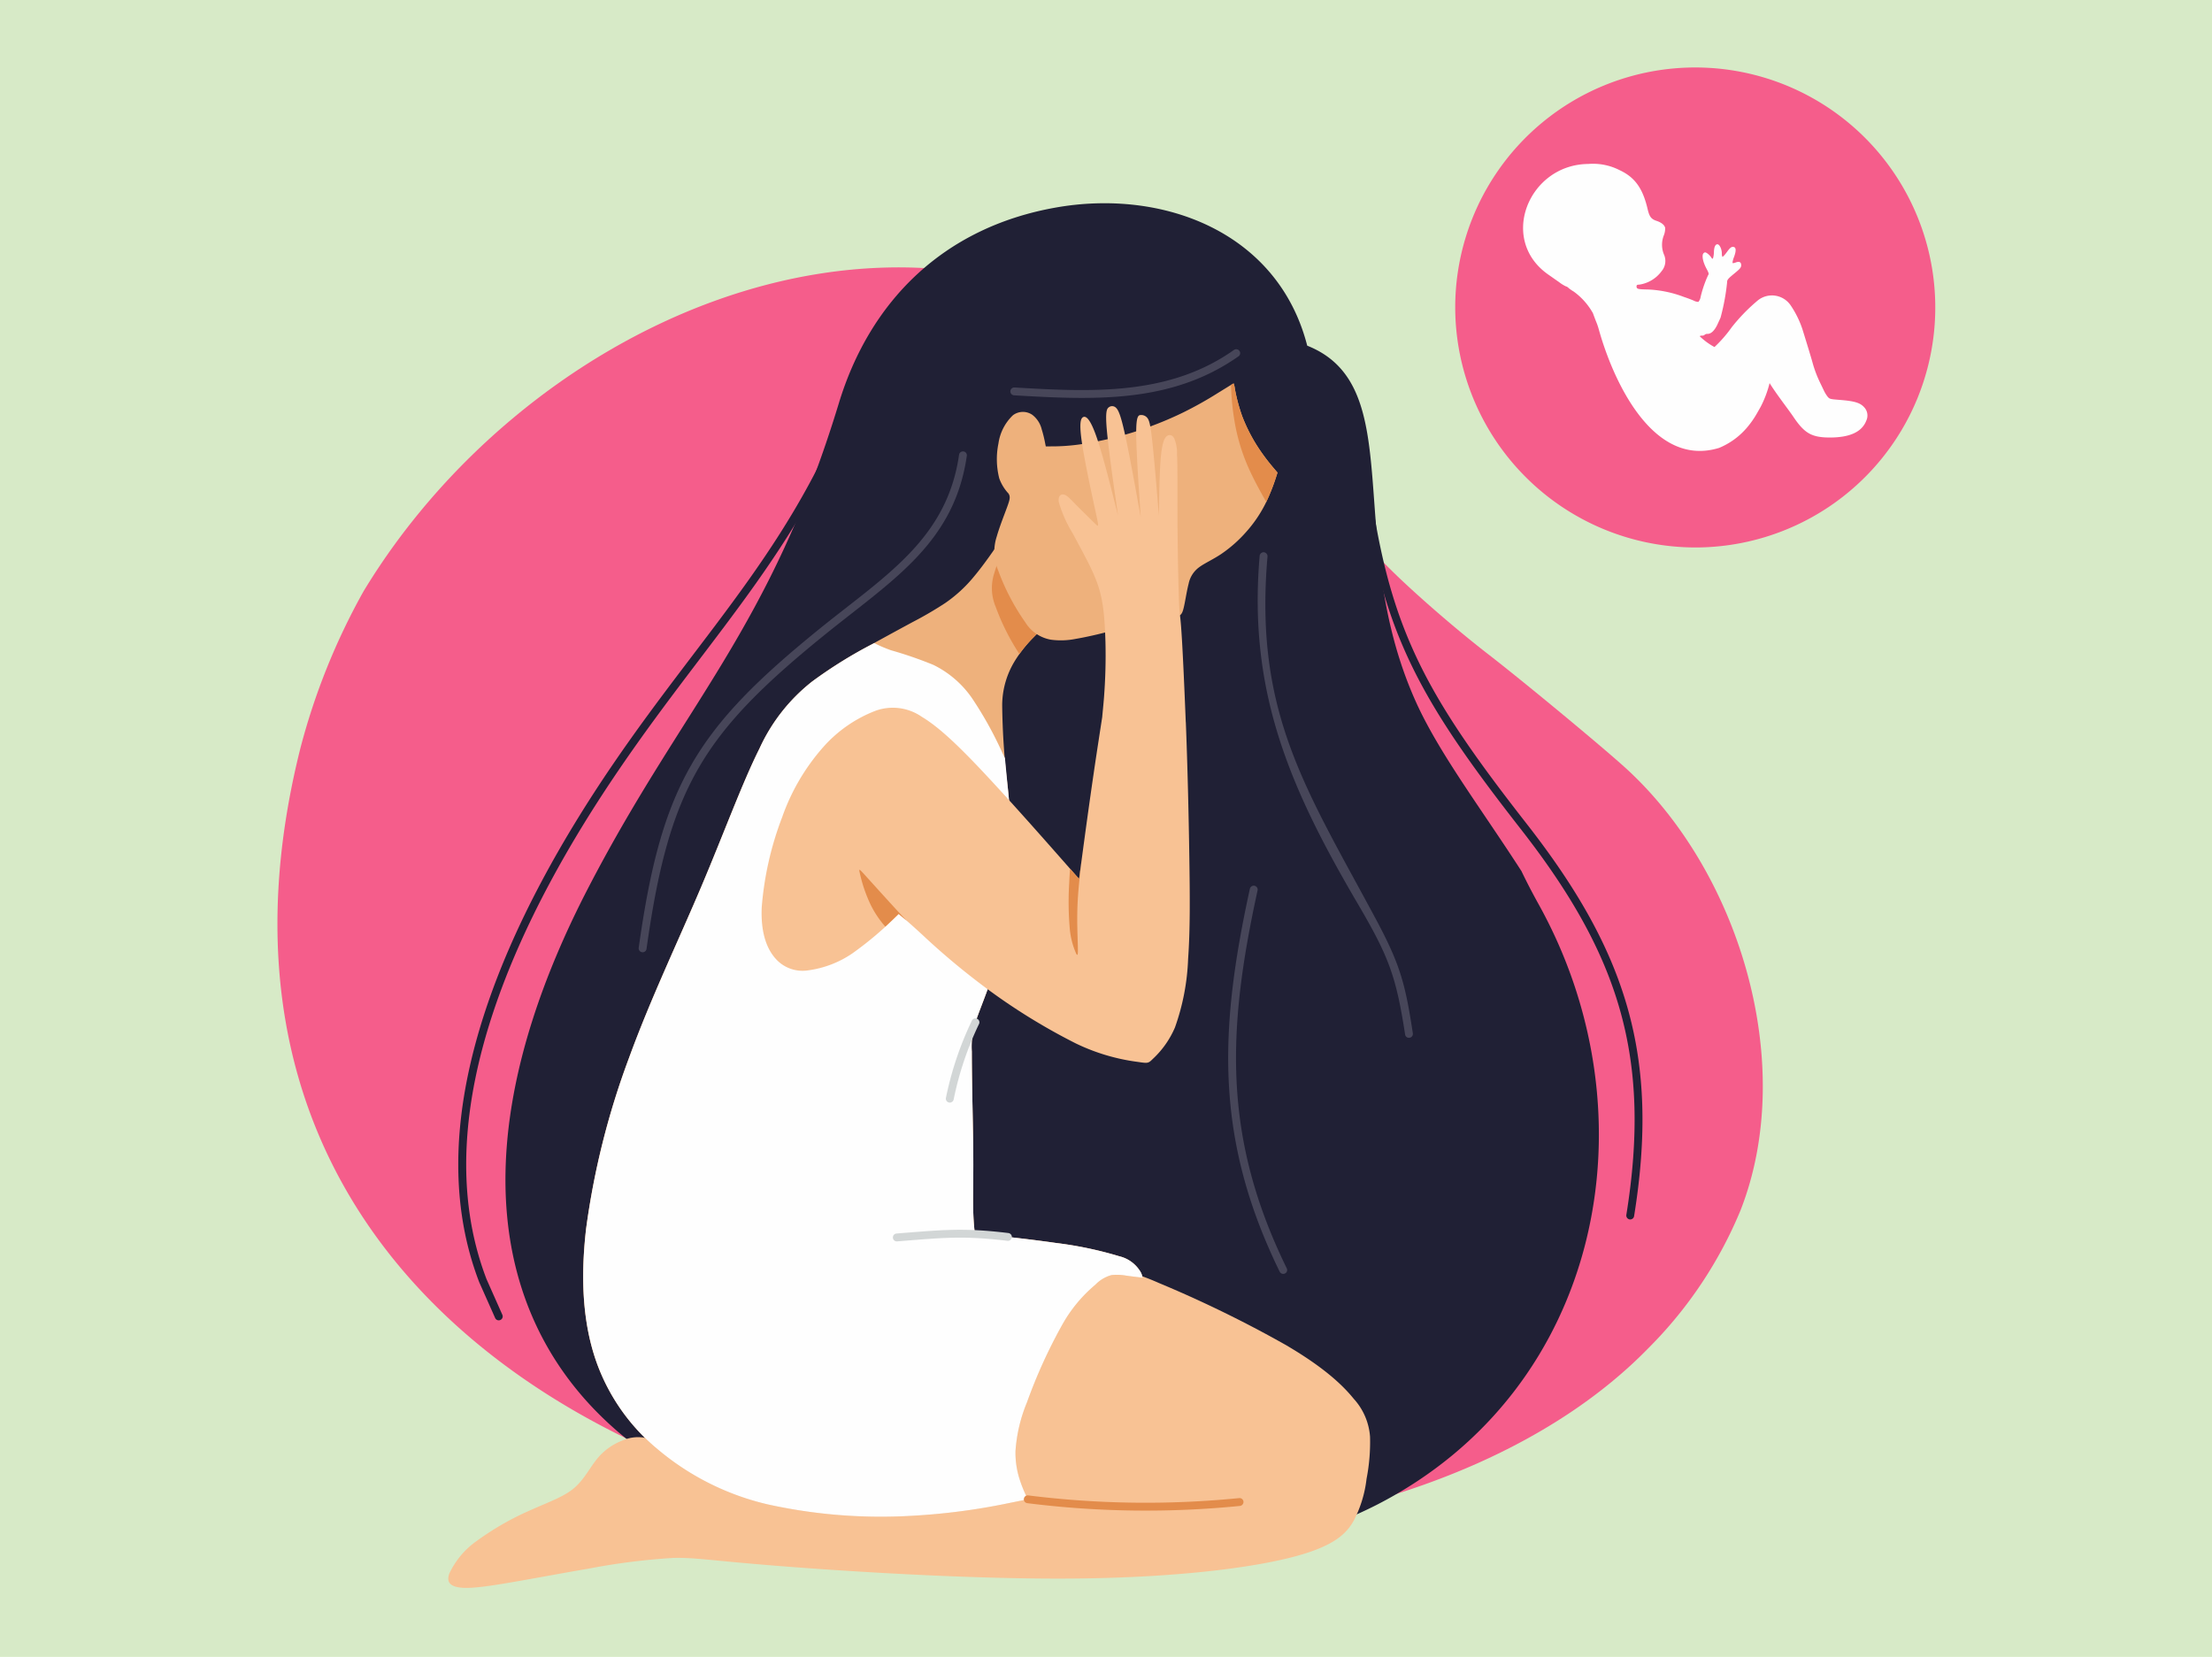 <svg xmlns="http://www.w3.org/2000/svg" xmlns:xlink="http://www.w3.org/1999/xlink" width="295" height="221" viewBox="0 0 295 221">
  <defs>
    <clipPath id="clip-path">
      <rect id="Rectángulo_48640" data-name="Rectángulo 48640" width="221.092" height="202.799" fill="none"/>
    </clipPath>
  </defs>
  <g id="Grupo_172351" data-name="Grupo 172351" transform="translate(-1020 -7197)">
    <rect id="Rectángulo_215651" data-name="Rectángulo 215651" width="295" height="221" transform="translate(1020 7197)" fill="#d7eac7"/>
    <g id="Grupo_163066" data-name="Grupo 163066" transform="translate(1057 7206.001)">
      <g id="Grupo_163065" data-name="Grupo 163065" transform="translate(0 -0.001)" clip-path="url(#clip-path)">
        <path id="Trazado_203011" data-name="Trazado 203011" d="M3.064,321.739a88.581,88.581,0,0,1,8.418-20.918c21.013-34.761,68.263-57.339,105.361-33.058,7.508,4.907,11.411,8.524,24.587,22.779,4.146,4.484,6.345,6.758,8.418,8.725,3.395,3.2,7.878,7.043,11.633,9.951,4.6,3.564,14.086,11.411,17.862,14.763,15.514,13.758,23.466,39.731,15.789,59.38a56.472,56.472,0,0,1-12.3,18.411c-49.1,50.37-206.65,27.094-179.768-80.033" transform="translate(0 -230.95)" fill="#f55d8b" fill-rule="evenodd"/>
        <path id="Trazado_203012" data-name="Trazado 203012" d="M431.583,268.436c-.846-1.523-1.6-2.982-2.274-4.389-5.457-8.471-11.072-15.842-14.15-22.737-9.666-21.658-.814-41.952-14.425-47.356-3.9-15.186-19.258-20.96-33.545-18.422-15.112,2.676-24.82,12.627-28.913,26.078-9.179,30.171-20.706,40.122-33.407,64.625-25.835,49.841-5.013,83.449,47.853,88.6,16.265,1.586,35.015-.73,47.758-2.411a60.988,60.988,0,0,0,9.444-3.818c30.213-15.419,37.278-52.072,21.658-80.171" transform="translate(-263.398 -156.847)" fill="#202035" fill-rule="evenodd"/>
        <path id="Trazado_203013" data-name="Trazado 203013" d="M308.275,1534.331a33.714,33.714,0,0,1,6.609,2.157,158.583,158.583,0,0,1,16.857,8.227c5.023,2.929,7.6,5.309,9.148,7.223a8.389,8.389,0,0,1,2.179,5.055,25.671,25.671,0,0,1-.465,5.626,16.067,16.067,0,0,1-1.692,5.552c-1,1.777-2.654,3.511-8.555,4.981s-16.021,2.686-29.325,2.771-29.78-.962-38.959-1.692-11.083-1.142-13.991-1.058a87.9,87.9,0,0,0-11.125,1.406c-4.315.74-9.031,1.639-12.1,2.126s-4.516.56-5.489.359-1.481-.7-1.1-1.787a11.046,11.046,0,0,1,3.691-4.389,37.729,37.729,0,0,1,7.276-4.145c2.379-1.068,4.3-1.724,5.668-2.876s2.157-2.813,3.151-4a8.052,8.052,0,0,1,3.289-2.348,5.121,5.121,0,0,1,2.866-.4c.772.159,1.29.624,8.64-2.506s21.51-9.846,30.245-13.811,12.045-5.182,14.234-6.059a36.811,36.811,0,0,1,4.146-1.608,3.976,3.976,0,0,1,2.358.233,18.135,18.135,0,0,0,2.443.962" transform="translate(-197.355 -1374.37)" fill="#f8c294" fill-rule="evenodd"/>
        <path id="Trazado_203014" data-name="Trazado 203014" d="M454.063,615.609a17.3,17.3,0,0,0-2.58,3.215,11.4,11.4,0,0,0-1.713,5.933,97.108,97.108,0,0,0,.73,10.85,78.944,78.944,0,0,1,.412,11.6,54.529,54.529,0,0,1-1.745,11.273c-.92,3.405-2.136,6.229-2.771,8.027a10.7,10.7,0,0,0-.677,4.463c0,1.9.042,4.907.1,7.657s.1,5.224.1,7.434-.042,4.156-.021,5.637.116,2.506.169,3.014.053.518,1.893.709,5.541.582,8.978,1.079a50.352,50.352,0,0,1,8.46,1.777,4.505,4.505,0,0,1,2.7,1.882,2.2,2.2,0,0,1,.37.846l.032.127-.36-.042c-.36-.042-1.079-.127-1.777-.222a7.222,7.222,0,0,0-2-.085,4.676,4.676,0,0,0-2.157,1.28,19.159,19.159,0,0,0-4.368,5.245,69.188,69.188,0,0,0-4.759,10.448,20.58,20.58,0,0,0-1.533,6.514,11.57,11.57,0,0,0,.582,3.849,17.659,17.659,0,0,0,.878,2.178l.18.391-2.358.476a86.246,86.246,0,0,1-13.06,1.724,70.125,70.125,0,0,1-19.289-1.523A35.128,35.128,0,0,1,403.8,724a26.7,26.7,0,0,1-8.259-11.95c-1.629-4.812-2.062-10.543-1.269-17.428a104.705,104.705,0,0,1,5.711-22.768c2.866-7.868,6.567-15.6,9.623-22.811s5.5-13.928,7.783-18.475a24.007,24.007,0,0,1,7.043-8.968,60.575,60.575,0,0,1,8.069-5.013c2.327-1.28,3.881-2.126,5.393-2.94a48.4,48.4,0,0,0,4.3-2.517,18.517,18.517,0,0,0,3.881-3.6c1.343-1.607,2.792-3.744,3.521-4.812s.73-1.068,1.629,1.026,2.7,6.261,3.6,8.354.9,2.094.666,2.263a11.11,11.11,0,0,0-1.428,1.237" transform="translate(-353.115 -539.71)" fill="#eeb17c" fill-rule="evenodd"/>
        <path id="Trazado_203015" data-name="Trazado 203015" d="M450.14,757.109c.116,1.237.243,2.506.36,3.765a78.949,78.949,0,0,1,.412,11.6,54.529,54.529,0,0,1-1.745,11.273c-.92,3.405-2.136,6.229-2.771,8.027a10.7,10.7,0,0,0-.677,4.463c0,1.9.042,4.907.1,7.656s.1,5.224.1,7.434-.042,4.156-.021,5.637.116,2.506.169,3.014.053.518,1.893.709,5.541.582,8.978,1.079a50.353,50.353,0,0,1,8.46,1.777,4.506,4.506,0,0,1,2.7,1.882,2.2,2.2,0,0,1,.37.846l.032.127-.36-.042c-.359-.042-1.079-.127-1.777-.222a7.22,7.22,0,0,0-2-.085,4.675,4.675,0,0,0-2.157,1.28,19.155,19.155,0,0,0-4.368,5.245,69.167,69.167,0,0,0-4.759,10.448,20.582,20.582,0,0,0-1.533,6.514,11.568,11.568,0,0,0,.582,3.849,17.659,17.659,0,0,0,.878,2.179l.18.391-2.358.476a86.244,86.244,0,0,1-13.06,1.724,70.127,70.127,0,0,1-19.289-1.523,35.125,35.125,0,0,1-14.668-7.36,26.7,26.7,0,0,1-8.259-11.95c-1.629-4.812-2.062-10.544-1.269-17.428a104.7,104.7,0,0,1,5.711-22.768c2.866-7.868,6.567-15.6,9.623-22.811s5.5-13.928,7.783-18.475a24.006,24.006,0,0,1,7.043-8.968,60.564,60.564,0,0,1,8.069-5.013l.19-.106a18.984,18.984,0,0,0,2.253.962,53.432,53.432,0,0,1,5.637,1.946,13.435,13.435,0,0,1,5.14,4.42,49.741,49.741,0,0,1,4.008,7.191Z" transform="translate(-353.116 -664.978)" fill="#fefefe" fill-rule="evenodd"/>
        <path id="Trazado_203016" data-name="Trazado 203016" d="M926.2,616.582a18.335,18.335,0,0,0-2,2.337,30.763,30.763,0,0,1-3.162-6.292,6.405,6.405,0,0,1-.18-4.516c.391-1.333,1.015-2.919,1.385-3.9a6.51,6.51,0,0,0,.339-1.1,7.7,7.7,0,0,1,.782,1.618c.9,2.083,2.7,6.26,3.6,8.354s.9,2.094.666,2.263a11.092,11.092,0,0,0-1.428,1.237" transform="translate(-825.249 -540.683)" fill="#e38c4b" fill-rule="evenodd"/>
        <path id="Trazado_203017" data-name="Trazado 203017" d="M925.6,421.938a5.866,5.866,0,0,1-1.248-2.041,10.4,10.4,0,0,1-.106-4.653,6.432,6.432,0,0,1,1.935-3.765,2.208,2.208,0,0,1,2.58-.053,3.473,3.473,0,0,1,1.258,1.946,16.894,16.894,0,0,1,.465,1.893l.074.37h.656a26.62,26.62,0,0,0,3.881-.264,46.858,46.858,0,0,0,6.916-1.555,47.607,47.607,0,0,0,6.863-2.7,51.116,51.116,0,0,0,4.621-2.591c1.047-.645,1.555-.962,1.819-1.121s.3-.159.307-.159a4.038,4.038,0,0,1,.159.73,22.819,22.819,0,0,0,.994,3.691,22.323,22.323,0,0,0,2.21,4.272,27.968,27.968,0,0,0,2.062,2.707l.412.486-.222.7a26.934,26.934,0,0,1-1.364,3.405,17.321,17.321,0,0,1-2.58,3.8A17.643,17.643,0,0,1,953.941,430c-1.132.751-2.2,1.216-2.929,1.755a3.6,3.6,0,0,0-1.407,2.221c-.285,1.079-.486,2.633-.719,3.437s-.5.846-1.216.952-1.882.243-3.384.582-3.352.867-5.076,1.322-3.331.814-4.632,1.036a10.008,10.008,0,0,1-3.331.116,5.027,5.027,0,0,1-3.426-2.327,29.791,29.791,0,0,1-3.617-6.927,6.433,6.433,0,0,1-.18-4.526c.381-1.332,1.015-2.908,1.375-3.9s.465-1.364.2-1.8" transform="translate(-828.089 -365.096)" fill="#eeb17c" fill-rule="evenodd"/>
        <path id="Trazado_203018" data-name="Trazado 203018" d="M1228.663,407.45l.053-.042c.264-.159.3-.159.307-.159a4.038,4.038,0,0,1,.159.73,22.823,22.823,0,0,0,.994,3.691,22.316,22.316,0,0,0,2.21,4.272,27.968,27.968,0,0,0,2.062,2.707l.412.486-.222.7a28.8,28.8,0,0,1-1.269,3.215c-.592-1.026-1.417-2.5-2.115-3.987a25.879,25.879,0,0,1-2-6.091,33.845,33.845,0,0,1-.592-5.52" transform="translate(-1101.489 -365.096)" fill="#e38c4b" fill-rule="evenodd"/>
        <path id="Trazado_203019" data-name="Trazado 203019" d="M680.427,478.609c.233,5.88.381,12.394.465,17.861s.116,9.888-.159,13.674a30.418,30.418,0,0,1-1.756,9.179,12.357,12.357,0,0,1-2.908,4.156c-.656.645-.656.645-2.083.434a26.885,26.885,0,0,1-8.238-2.464,81.98,81.98,0,0,1-12.68-7.921,96.674,96.674,0,0,1-7.794-6.578c-1.607-1.481-2.369-2.126-3.141-2.771a46.575,46.575,0,0,1-6.165,5.256,13.671,13.671,0,0,1-6.007,2.284,4.793,4.793,0,0,1-4.294-1.629c-1.121-1.29-1.946-3.384-1.8-6.779a42.914,42.914,0,0,1,2.718-12.013,28.17,28.17,0,0,1,5.467-9.348,17.866,17.866,0,0,1,7.043-4.886,6.786,6.786,0,0,1,6.123.825c2.115,1.269,4.547,3.5,8.09,7.265s8.217,9.063,10.554,11.717l2.326,2.644.412-3.056c.412-3.067,1.237-9.19,2.168-15.228q.254-1.666.508-3.3c.063-.74.159-1.607.233-2.559a73.476,73.476,0,0,0,.2-7.466c-.212-7.064-.91-8.037-4.389-14.52a17.1,17.1,0,0,1-1.83-4.114c-.127-.825.254-1.132.687-1.026s.888.634,1.682,1.438,1.893,1.872,2.443,2.411.55.539.074-1.639-1.417-6.535-1.8-9.095-.2-3.3.18-3.458.931.286,1.734,2.57,1.84,6.4,2.358,8.46l.529,2.062-.317-2.242c-.328-2.253-.962-6.747-1.174-9.179s.011-2.792.275-2.972a.714.714,0,0,1,.846-.021c.275.19.508.582.814,1.639s.677,2.781,1.121,5.065.952,5.118,1.206,6.535l.264,1.417-.148-2.21c-.148-2.221-.444-6.641-.455-8.925s.275-2.443.582-2.464a1.033,1.033,0,0,1,.909.391c.243.317.4.825.645,3.035s.571,6.091.73,8.037l.159,1.946.032-1.586c.021-1.576.063-4.738.264-6.567s.529-2.327.867-2.506.666-.032.878.349a5.209,5.209,0,0,1,.381,2.178c.053,1.153.053,2.824.053,4.706s0,3.987.021,5.89.042,3.617.074,4.981c.243,10.618.18-.73,1.015,20.114" transform="translate(-559.281 -391.279)" fill="#f8c294" fill-rule="evenodd"/>
        <path id="Trazado_203020" data-name="Trazado 203020" d="M1019.64,1021.528l1.206,1.375.359-2.633c-.021.159-.042.381-.085.677-.127,1.11-.4,3.321-.487,5.446s.011,4.167.042,5.351.01,1.533-.222,1.11a10.483,10.483,0,0,1-.857-3.384,41.376,41.376,0,0,1-.074-5.964c.032-.73.074-1.4.116-1.978" transform="translate(-913.933 -914.666)" fill="#e38c4b" fill-rule="evenodd"/>
        <path id="Trazado_203021" data-name="Trazado 203021" d="M754.957,1039.827c-.592.571-1.184,1.142-1.787,1.692a13.285,13.285,0,0,1-1.914-2.834,19.581,19.581,0,0,1-1.449-4.146c-.2-.835-.2-.835.825.3s3.077,3.405,4.23,4.653c.592.634.941,1,1.163,1.248-.4-.349-.73-.624-1.068-.91" transform="translate(-672.104 -926.926)" fill="#e38c4b" fill-rule="evenodd"/>
        <path id="Trazado_203022" data-name="Trazado 203022" d="M1390.512,466.64c2.443,24.4,6.821,33.058,21.743,52.168,13.272,16.995,17.777,30.9,14.319,52.326a.526.526,0,0,1-.6.433.533.533,0,0,1-.434-.6c3.406-21.129-1.015-34.75-14.107-51.5-15.049-19.268-19.5-28.109-21.965-52.717a.526.526,0,0,1,1.047-.106" transform="translate(-1245.646 -417.92)" fill="#202035" fill-rule="evenodd"/>
        <path id="Trazado_203023" data-name="Trazado 203023" d="M962.246,1840.053a125.817,125.817,0,0,0,28.141.36.524.524,0,0,1,.571.476.538.538,0,0,1-.487.571,126.362,126.362,0,0,1-28.342-.37.521.521,0,1,1,.116-1.036" transform="translate(-862.123 -1649.594)" fill="#e38c4b" fill-rule="evenodd"/>
        <path id="Trazado_203024" data-name="Trazado 203024" d="M793.459,1498.291c6.1-.476,8.862-.8,14.932-.063a.54.54,0,0,1,.455.592.524.524,0,0,1-.592.444c-5.975-.719-8.693-.4-14.71.074a.521.521,0,0,1-.561-.476.53.53,0,0,1,.476-.571" transform="translate(-710.902 -1342.762)" fill="#d2d6d6" fill-rule="evenodd"/>
        <path id="Trazado_203025" data-name="Trazado 203025" d="M861.25,1235.933a43.984,43.984,0,0,1,3.458-10.29.525.525,0,1,1,.952.444,42.839,42.839,0,0,0-3.384,10.078.526.526,0,0,1-1.026-.233" transform="translate(-772.094 -1098.508)" fill="#d2d6d6" fill-rule="evenodd"/>
        <path id="Trazado_203026" data-name="Trazado 203026" d="M974.849,363.994c-9.01,6.356-19.406,5.827-29.949,5.214a.524.524,0,0,1,.063-1.047c10.195.592,20.537,1.153,29.241-4.992a.525.525,0,0,1,.74.1.511.511,0,0,1-.1.73" transform="translate(-846.66 -325.479)" fill="#474659" fill-rule="evenodd"/>
        <path id="Trazado_203027" data-name="Trazado 203027" d="M509.184,495.361c-1.671,11.675-9.983,16.614-18.919,23.847-16.4,13.272-20.8,20.558-23.794,41.91a.516.516,0,0,1-.582.455.524.524,0,0,1-.465-.582c3.035-21.626,7.561-29.145,24.175-42.6,8.661-7.011,16.931-11.9,18.549-23.16a.524.524,0,0,1,.582-.455.516.516,0,0,1,.455.582" transform="translate(-417.246 -443.564)" fill="#474659" fill-rule="evenodd"/>
        <path id="Trazado_203028" data-name="Trazado 203028" d="M287.483,389.581c-8.005,22.747-20.072,33.746-33.037,52.791-12.511,18.369-26.269,45.294-17.6,67.893l2.1,4.727a.518.518,0,0,1-.254.7.524.524,0,0,1-.7-.254l-2.126-4.78c-8.83-23,4.96-50.158,17.692-68.876,12.891-18.93,24.979-29.97,32.921-52.538a.535.535,0,0,1,.677-.328.527.527,0,0,1,.317.666" transform="translate(-208.955 -348.634)" fill="#202035" fill-rule="evenodd"/>
        <path id="Trazado_203029" data-name="Trazado 203029" d="M1264.327,625.236c-1.808,20.865,5.171,31.038,14.467,48.382,3.246,6.07,3.913,8.619,4.917,15.207a.524.524,0,0,1-.444.592.518.518,0,0,1-.592-.455c-1.205-7.836-2.21-10.427-6.313-17.428-9.052-15.419-14.647-28.278-13.082-46.4a.531.531,0,0,1,.571-.476.541.541,0,0,1,.476.582" transform="translate(-1132.288 -559.997)" fill="#474659" fill-rule="evenodd"/>
        <path id="Trazado_203030" data-name="Trazado 203030" d="M1228.931,1054.908c-4.05,18.528-4.7,32.847,3.881,50.391a.518.518,0,0,1-.222.708.531.531,0,0,1-.709-.233c-8.693-17.777-8.079-32.3-3.976-51.089a.525.525,0,0,1,1.026.222" transform="translate(-1098.215 -945.148)" fill="#474659" fill-rule="evenodd"/>
        <path id="Trazado_203031" data-name="Trazado 203031" d="M1549.508,64.021A32.011,32.011,0,1,0,1517.5,32.01a32.076,32.076,0,0,0,32.011,32.011" transform="translate(-1360.427 0.001)" fill="#f55d8b" fill-rule="evenodd"/>
        <path id="Trazado_203032" data-name="Trazado 203032" d="M1615.082,146.406a8.179,8.179,0,0,0-.36-1.047c-.116-.3-.307-.793-.423-1.121a8.972,8.972,0,0,0-2.538-2.866,5.8,5.8,0,0,1-.719-.5.709.709,0,0,0-.349-.211,4.773,4.773,0,0,1-.9-.56c-.434-.3-1.1-.772-1.481-1.036-6.631-4.674-2.58-14.657,5.362-14.731a7.82,7.82,0,0,1,4.2.835c2.009.941,3.067,2.4,3.712,5.161.243,1.047.486,1.364,1.216,1.6.645.222,1.036.539,1.131.931a2.522,2.522,0,0,1-.19,1.026,3.421,3.421,0,0,0,.021,2.506,2.1,2.1,0,0,1-.3,2.231,4.5,4.5,0,0,1-3,1.808c-.264,0-.349.053-.349.233,0,.349.18.391,1.523.412a15.317,15.317,0,0,1,4.812,1c.412.137.983.349,1.269.476a1.46,1.46,0,0,0,.645.18,1.377,1.377,0,0,0,.3-.677,15.484,15.484,0,0,1,1-2.9c.127-.137.085-.3-.254-.92-.476-.91-.624-1.777-.338-2.02.159-.127.233-.116.476.042a2.215,2.215,0,0,1,.5.5c.18.275.2.285.286.085a3.367,3.367,0,0,0,.1-.708c.01-.687.18-1.089.465-1.089s.592.645.592,1.216a.972.972,0,0,0,.074.455c.042.042.307-.233.592-.624.381-.529.582-.7.793-.7.444,0,.5.434.169,1.343a2.692,2.692,0,0,0-.212.814.743.743,0,0,0,.423-.074c.486-.18.74-.063.74.37,0,.3-.148.476-.941,1.121-.857.709-.941.814-.941,1.206a29.212,29.212,0,0,1-.867,4.653c-.053.127-.254.56-.444.973-.391.793-.825,1.2-1.3,1.2a.509.509,0,0,0-.37.116.459.459,0,0,1-.338.116.613.613,0,0,0-.338.074,8.784,8.784,0,0,0,1.978,1.449,17.262,17.262,0,0,0,2.295-2.633,24.258,24.258,0,0,1,3.532-3.627,3.018,3.018,0,0,1,4.368.751,12.94,12.94,0,0,1,1.544,3.162c.6,1.925,1.216,3.966,1.332,4.4a15.634,15.634,0,0,0,.962,2.591c.211.444.476.984.582,1.216a4.956,4.956,0,0,0,.465.751c.264.317.339.338,1.554.434,2.073.159,2.824.391,3.374,1.036a1.608,1.608,0,0,1,.243,1.724c-.571,1.5-2.168,2.253-4.822,2.263-2.432,0-3.395-.529-4.865-2.7-.687-1.026-2.252-3.014-3.215-4.558a14.269,14.269,0,0,1-1.2,3.183l-.5.878a12.342,12.342,0,0,1-1.385,1.956,9.82,9.82,0,0,1-3.638,2.623c-8.915,2.75-14.2-9.137-16.053-15.8" transform="translate(-1438.86 -111.465)" fill="#fefefe" fill-rule="evenodd"/>
      </g>
    </g>
  </g>
</svg>
